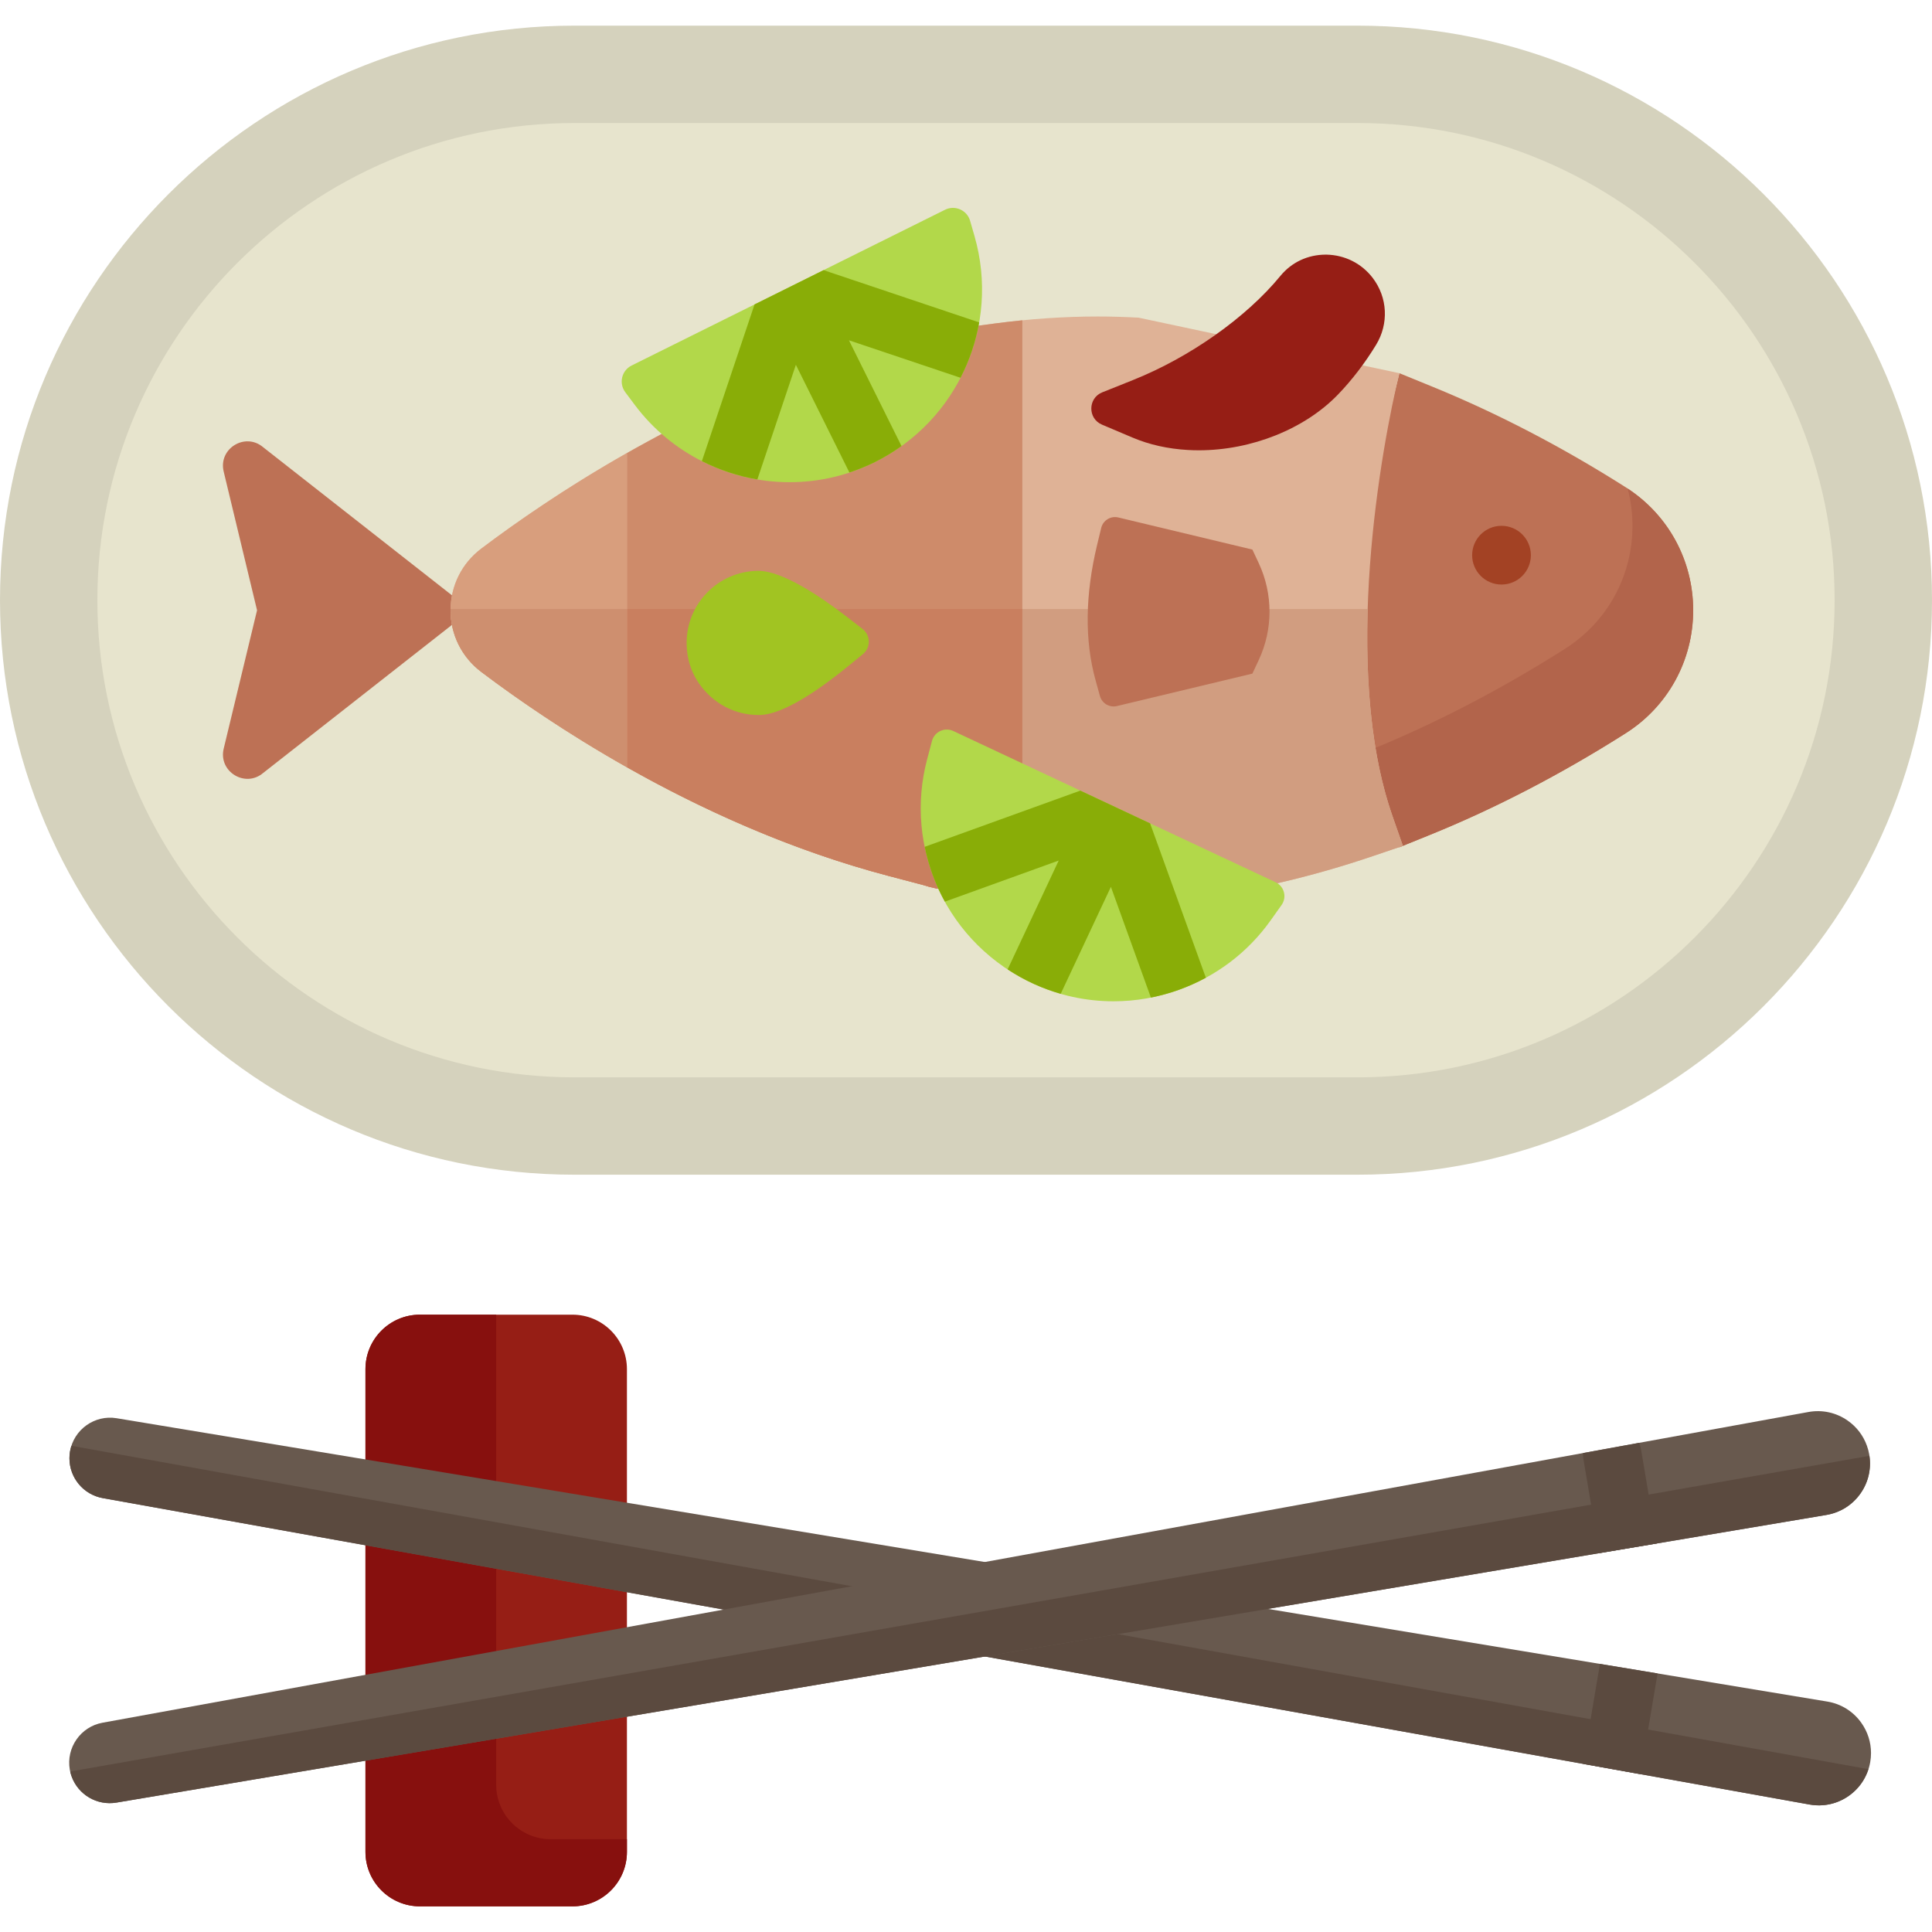 <?xml version="1.0" encoding="iso-8859-1"?>
<!-- Generator: Adobe Illustrator 19.0.0, SVG Export Plug-In . SVG Version: 6.00 Build 0)  -->
<svg version="1.1" id="Capa_1" xmlns="http://www.w3.org/2000/svg" xmlns:xlink="http://www.w3.org/1999/xlink" x="0px" y="0px"
	 viewBox="0 0 512 512" style="enable-background:new 0 0 512 512;" xml:space="preserve">
<path style="fill:#961E15;" d="M166.143,362.842v127.923c0,7.975-6.465,14.44-14.44,14.44h-40.414c-7.975,0-14.44-6.465-14.44-14.44
	V362.842c0-7.975,6.465-14.44,14.44-14.44h40.414C159.678,348.402,166.143,354.867,166.143,362.842z"/>
<path style="fill:#87100E;" d="M145.937,487.41c-7.975,0-14.44-6.465-14.44-14.44V348.402H111.29c-7.975,0-14.44,6.465-14.44,14.44
	v127.923c0,7.975,6.465,14.44,14.44,14.44h40.414c7.975,0,14.44-6.465,14.44-14.44v-3.355L145.937,487.41L145.937,487.41z"/>
<path style="fill:#68594E;" d="M495.837,464.579c0,0.791-0.068,1.588-0.204,2.37c-0.632,3.66-2.656,6.852-5.701,8.983
	c-3.038,2.13-6.73,2.944-10.389,2.286L27.246,397.019c-5.127-0.923-8.845-5.37-8.845-10.575c0-0.602,0.052-1.21,0.153-1.809
	c1.005-5.819,6.543-9.752,12.348-8.791l453.351,75.087c3.666,0.607,6.871,2.61,9.023,5.639
	C494.951,458.931,495.837,461.699,495.837,464.579L495.837,464.579z"/>
<path style="fill:#5B4A3F;" d="M18.933,383.15c-0.156,0.481-0.291,0.972-0.38,1.484c-0.102,0.599-0.153,1.207-0.153,1.809
	c0,5.206,3.719,9.654,8.845,10.575l452.297,81.199c3.658,0.658,7.351-0.156,10.389-2.286c2.502-1.752,4.3-4.225,5.218-7.08
	L18.933,383.15z"/>
<path style="fill:#68594E;" d="M494.754,383.133c0.266,0.744,0.472,1.517,0.608,2.3c0.641,3.658-0.188,7.347-2.335,10.38
	c-2.141,3.031-5.341,5.043-9.007,5.659L30.86,477.706c-5.138,0.862-10.139-2.069-11.897-6.969c-0.203-0.567-0.36-1.156-0.467-1.754
	c-1.018-5.817,2.868-11.388,8.657-12.443l452.089-82.343c3.655-0.666,7.349,0.137,10.397,2.263
	C492.014,378.115,493.783,380.422,494.754,383.133L494.754,383.133z"/>
<path style="fill:#5B4A3F;" d="M18.964,470.738c1.757,4.9,6.759,7.832,11.897,6.969l453.16-76.234
	c3.666-0.616,6.867-2.628,9.007-5.659c2.073-2.93,2.903-6.468,2.381-10.002l-476.804,83.66
	C18.702,469.901,18.816,470.327,18.964,470.738z"/>
<path style="fill:#D5D2BD;" d="M152.258,311.311C68.302,311.311,0,243.009,0,159.053S68.302,6.795,152.258,6.795h207.484
	C443.698,6.795,512,75.098,512,159.053s-68.302,152.258-152.258,152.258H152.258z"/>
<path style="fill:#E7E4CD;" d="M152.258,285.505c-69.726,0-126.452-56.726-126.452-126.452S82.532,32.602,152.258,32.602h207.484
	c69.726,0,126.452,56.726,126.452,126.452s-56.726,126.452-126.452,126.452H152.258z"/>
<path style="fill:#BD7155;" d="M367.95,216.334c-13.812-39.91-4.184-88.942,0.597-108.171l2.303-9.262l8.835,3.61
	c17.155,7.01,34.364,15.966,51.147,26.621c11.196,7.107,17.879,19.291,17.879,32.591c0,13.3-6.684,25.483-17.879,32.59
	c-17.118,10.867-34.606,19.941-51.978,26.974l-8.06,3.262L367.95,216.334z"/>
<path style="fill:#B2644B;" d="M431.355,129.487c0.828,3.172,1.265,6.478,1.265,9.86c0,13.3-6.684,25.483-17.879,32.59
	c-16.917,10.739-34.196,19.72-51.366,26.718c1.101,6.004,2.589,11.936,4.576,17.677l2.843,8.216l8.06-3.262
	c17.373-7.033,34.86-16.107,51.978-26.974c11.196-7.107,17.879-19.291,17.879-32.59C448.71,148.635,442.229,136.64,431.355,129.487z
	"/>
<path style="fill:#BD7155;" d="M68.122,161.726l-8.846-36.768c-1.462-6.075,5.693-10.482,10.46-6.441l55.034,43.165L69.735,204.85
	c-4.77,4.034-11.918-0.376-10.455-6.449L68.122,161.726z"/>
<path style="fill:#DFB296;" d="M369.03,216.302c-13.776-39.362-2.785-98.59,1.82-117.402l-69.13-14.722
	c-3.748-0.201-7.382-0.303-10.801-0.303c-8.84,0-17.986,0.618-27.182,1.838l-5.241,0.696c-27.913,2.477-82.437,28.209-82.437,28.209
	l-4.503,2.441c-19.04,10.326-34.437,21.099-44,28.32c-5.177,3.908-8.146,9.865-8.146,16.344s2.969,12.436,8.145,16.344
	c19.489,14.714,59.435,41.306,107.997,54.076l9.133,2.402c1.11,0.371,2.216,0.664,3.319,0.872c35.701,6.761,88.937-0.99,88.937-0.99
	l2.789-0.649c7.938-1.849,16.067-4.18,24.161-6.927l7.893-2.68L369.03,216.302z"/>
<path style="fill:#D19D80;" d="M119.419,161.397c-0.002,0.109-0.009,0.217-0.009,0.326c0,6.479,2.969,12.436,8.145,16.344
	c19.489,14.714,59.435,41.306,107.997,54.076l9.133,2.402c1.11,0.371,2.216,0.664,3.319,0.872c35.701,6.761,88.937-0.99,88.937-0.99
	l2.789-0.649c7.938-1.849,16.067-4.18,24.161-6.927l7.893-2.68l-2.753-7.868c-5.711-16.32-7.163-36.053-6.581-54.906H119.419z"/>
<path style="fill:#CE8B6A;" d="M270.932,84.886c-2.393,0.236-4.792,0.509-7.196,0.828l-5.241,0.696
	c-27.913,2.477-82.437,28.209-82.437,28.209l-4.503,2.441c-1.843,0.999-3.64,2.003-5.412,3.007v83.26
	c19.361,10.938,43.117,21.902,69.408,28.817l9.133,2.402c1.11,0.371,2.216,0.664,3.319,0.872c7.131,1.35,14.963,2.12,22.929,2.491
	V84.886z"/>
<path style="fill:#C97F5F;" d="M250.94,235.933c0.801,0.131,1.607,0.256,2.423,0.375c0.123,0.018,0.246,0.034,0.369,0.052
	c0.773,0.109,1.553,0.215,2.337,0.313c0.109,0.013,0.219,0.028,0.328,0.042c0.857,0.105,1.721,0.204,2.589,0.297
	c0.131,0.014,0.262,0.028,0.393,0.041c1.801,0.189,3.624,0.351,5.463,0.488c0.091,0.007,0.181,0.013,0.271,0.021
	c1.924,0.141,3.864,0.256,5.813,0.347c0.002,0,0.003,0,0.005,0v-76.511H166.143v41.929c0.001,0,0.002,0.001,0.003,0.002
	c7.225,4.082,15.064,8.166,23.416,12.043c0.202,0.094,0.408,0.186,0.61,0.28c1.143,0.527,2.294,1.052,3.456,1.571
	c0.361,0.161,0.727,0.32,1.089,0.481c1.011,0.447,2.026,0.892,3.051,1.331c0.459,0.197,0.923,0.392,1.384,0.587
	c0.939,0.397,1.883,0.792,2.833,1.183c0.523,0.215,1.05,0.428,1.576,0.641c0.904,0.365,1.813,0.728,2.726,1.086
	c0.566,0.222,1.132,0.442,1.701,0.662c0.886,0.341,1.777,0.678,2.67,1.012c0.599,0.224,1.198,0.447,1.801,0.667
	c0.883,0.323,1.771,0.64,2.662,0.955c0.615,0.218,1.23,0.437,1.85,0.65c0.898,0.311,1.802,0.613,2.708,0.916
	c0.618,0.206,1.236,0.416,1.858,0.618c0.936,0.306,1.881,0.601,2.825,0.897c0.598,0.187,1.192,0.379,1.793,0.562
	c1.036,0.317,2.083,0.621,3.129,0.926c0.515,0.15,1.026,0.306,1.543,0.453c1.565,0.445,3.139,0.878,4.724,1.294l9.133,2.402
	c1.11,0.371,2.216,0.664,3.319,0.872c0.799,0.151,1.609,0.293,2.425,0.429C250.598,235.875,250.769,235.904,250.94,235.933z"/>
<path style="fill:#BD7155;" d="M290.335,180.274c-2.925-10.555-2.777-22.667,0.441-36.002l1.052-4.356
	c0.488-2.021,2.52-3.265,4.542-2.781l35.527,8.509l1.688,3.61c3.801,8.129,3.8,17.525-0.001,25.653l-1.687,3.606l-35.894,8.597
	c-1.974,0.473-3.968-0.703-4.51-2.658L290.335,180.274z"/>
<path style="fill:#A1C422;" d="M200.989,189.481c-6.206,0-12.018-3.014-15.735-8.347c-1.352-1.94-2.314-4.143-2.821-6.453
	c-1.436-6.539,0.453-13.011,4.95-17.629c3.512-3.605,8.196-5.65,13.212-5.77l0.081-0.004h0.271c6.397,0,16.402,6.705,23.668,12.327
	l3.967,3.071c2.172,1.681,2.214,4.946,0.088,6.682l-3.885,3.173c-7.174,5.86-17.069,12.863-23.471,12.947L200.989,189.481z"/>
<g>
	<path style="fill:#B2D84A;" d="M295.097,265.353c-7.311,0-14.419-1.55-21.134-4.611c-11.046-5.032-20.046-13.874-25.145-24.89
		c-5.101-11.023-6.167-23.137-3.119-34.632l1.289-4.864c0.648-2.446,3.354-3.708,5.645-2.633l85.419,40.084
		c2.291,1.075,3.049,3.962,1.582,6.024l-2.917,4.1c-6.015,8.456-14.395,14.805-24.234,18.359
		C306.858,264.323,301.01,265.353,295.097,265.353z"/>
	<path style="fill:#B2D84A;" d="M209.211,127.785c-16.066,0-31.383-7.648-40.971-20.459l-2.536-3.389
		c-1.77-2.365-0.963-5.756,1.682-7.07l83.053-41.276c2.646-1.315,5.835,0.09,6.651,2.929l1.17,4.068
		c6.815,23.703-4.278,48.878-26.376,59.861C224.76,125.991,217.131,127.785,209.211,127.785z"/>
</g>
<path style="fill:#961E15;" d="M317.716,119.333c-0.984,0-1.976-0.028-2.947-0.085c-5.283-0.303-10.203-1.407-14.625-3.281
	l-8.109-3.435c-3.808-1.613-3.753-7.029,0.087-8.565l8.177-3.271c15.053-6.021,29.997-16.581,39-27.556
	c2.996-3.65,7.282-5.66,12.071-5.66h0.114c4.921,0.086,9.373,2.337,12.302,6.176c3.953,5.18,4.299,12.143,0.883,17.739
	c-2.97,4.865-6.367,9.297-10.099,13.17C345.793,113.674,331.673,119.333,317.716,119.333z"/>
<g style="enable-background:new    ;">
	<circle style="fill:#A34224;" cx="397.915" cy="147.128" r="7.782"/>
</g>
<g>
	<path style="fill:#89AD07;" d="M304.786,218.198l-2.076-0.974l0,0l-2.027-0.952l-12.327-5.785l0,0l-2.062-0.968l-41.121,14.854
		c-0.04,0.014-0.078,0.034-0.119,0.05c0.8,3.89,2.048,7.722,3.764,11.43c0.487,1.054,1.022,2.081,1.579,3.094
		c0.011-0.004,0.024-0.006,0.035-0.01l30.138-10.886l-13.538,28.85c2.202,1.449,4.514,2.743,6.931,3.843
		c2.333,1.063,4.716,1.931,7.136,2.628l13.303-28.349l10.599,29.343c2.527-0.503,5.027-1.187,7.482-2.075
		c2.457-0.888,4.824-1.95,7.084-3.175L304.786,218.198z"/>
	<path style="fill:#89AD07;" d="M259.489,85.442l-41.235-13.855l-2.053,1.02l0,0l-12.631,6.277l-1.569,0.78l0,0l-2.041,1.014
		l-13.926,41.444c-0.009,0.028-0.014,0.056-0.024,0.084c4.606,2.336,9.564,3.98,14.699,4.852c0-0.001,0.001-0.002,0.001-0.003
		l10.206-30.374l14.184,28.541c2.303-0.762,4.569-1.672,6.781-2.772c2.488-1.237,4.828-2.661,7.028-4.235L224.978,90.18
		l29.572,9.937C256.923,95.518,258.595,90.57,259.489,85.442z"/>
</g>
<g>
	<path style="fill:#5B4A3F;" d="M424.02,440.956c-0.027,0.121-0.059,0.238-0.081,0.361l-4.316,25.59
		c-0.031,0.182-0.046,0.362-0.064,0.543l15.182,2.725c0.06-0.227,0.109-0.458,0.15-0.694l4.316-25.59
		c0.024-0.138,0.033-0.276,0.048-0.413L424.02,440.956z"/>
	<path style="fill:#5B4A3F;" d="M434.892,384.119c-0.104-0.616-0.285-1.198-0.52-1.749l-14.848,2.704
		c-0.023,0.532,0.008,1.074,0.1,1.62l4.2,24.905l15.269-2.568L434.892,384.119z"/>
</g>
<path style="fill:#D89E7D;" d="M166.143,120.066c-16.542,9.371-29.951,18.791-38.588,25.313c-5.177,3.908-8.146,9.865-8.146,16.344
	s2.969,12.436,8.145,16.344c8.938,6.748,22.188,15.995,38.589,25.26V120.066z"/>
<path style="fill:#CE8F6F;" d="M130.119,179.98c0.374,0.277,0.745,0.552,1.131,0.835c0.327,0.239,0.667,0.486,1.002,0.73
	c0.324,0.235,0.645,0.47,0.978,0.709c0.399,0.289,0.811,0.582,1.223,0.877c0.28,0.199,0.557,0.398,0.842,0.601
	c0.459,0.326,0.929,0.658,1.403,0.99c0.249,0.174,0.498,0.35,0.75,0.526c0.523,0.366,1.056,0.736,1.596,1.109
	c0.201,0.139,0.405,0.28,0.609,0.419c0.593,0.408,1.192,0.818,1.803,1.231c0.157,0.106,0.316,0.214,0.475,0.321
	c0.668,0.452,1.344,0.906,2.034,1.366c0.082,0.055,0.164,0.109,0.247,0.163c6.44,4.282,13.793,8.869,21.924,13.463
	c0.002,0.001,0.005,0.003,0.007,0.004v-41.929H119.42c-0.002,0.109-0.009,0.217-0.009,0.326c0,6.479,2.969,12.436,8.145,16.344
	c0.579,0.437,1.179,0.887,1.794,1.344C129.599,179.596,129.863,179.79,130.119,179.98z"/>
<g>
</g>
<g>
</g>
<g>
</g>
<g>
</g>
<g>
</g>
<g>
</g>
<g>
</g>
<g>
</g>
<g>
</g>
<g>
</g>
<g>
</g>
<g>
</g>
<g>
</g>
<g>
</g>
<g>
</g>
</svg>
